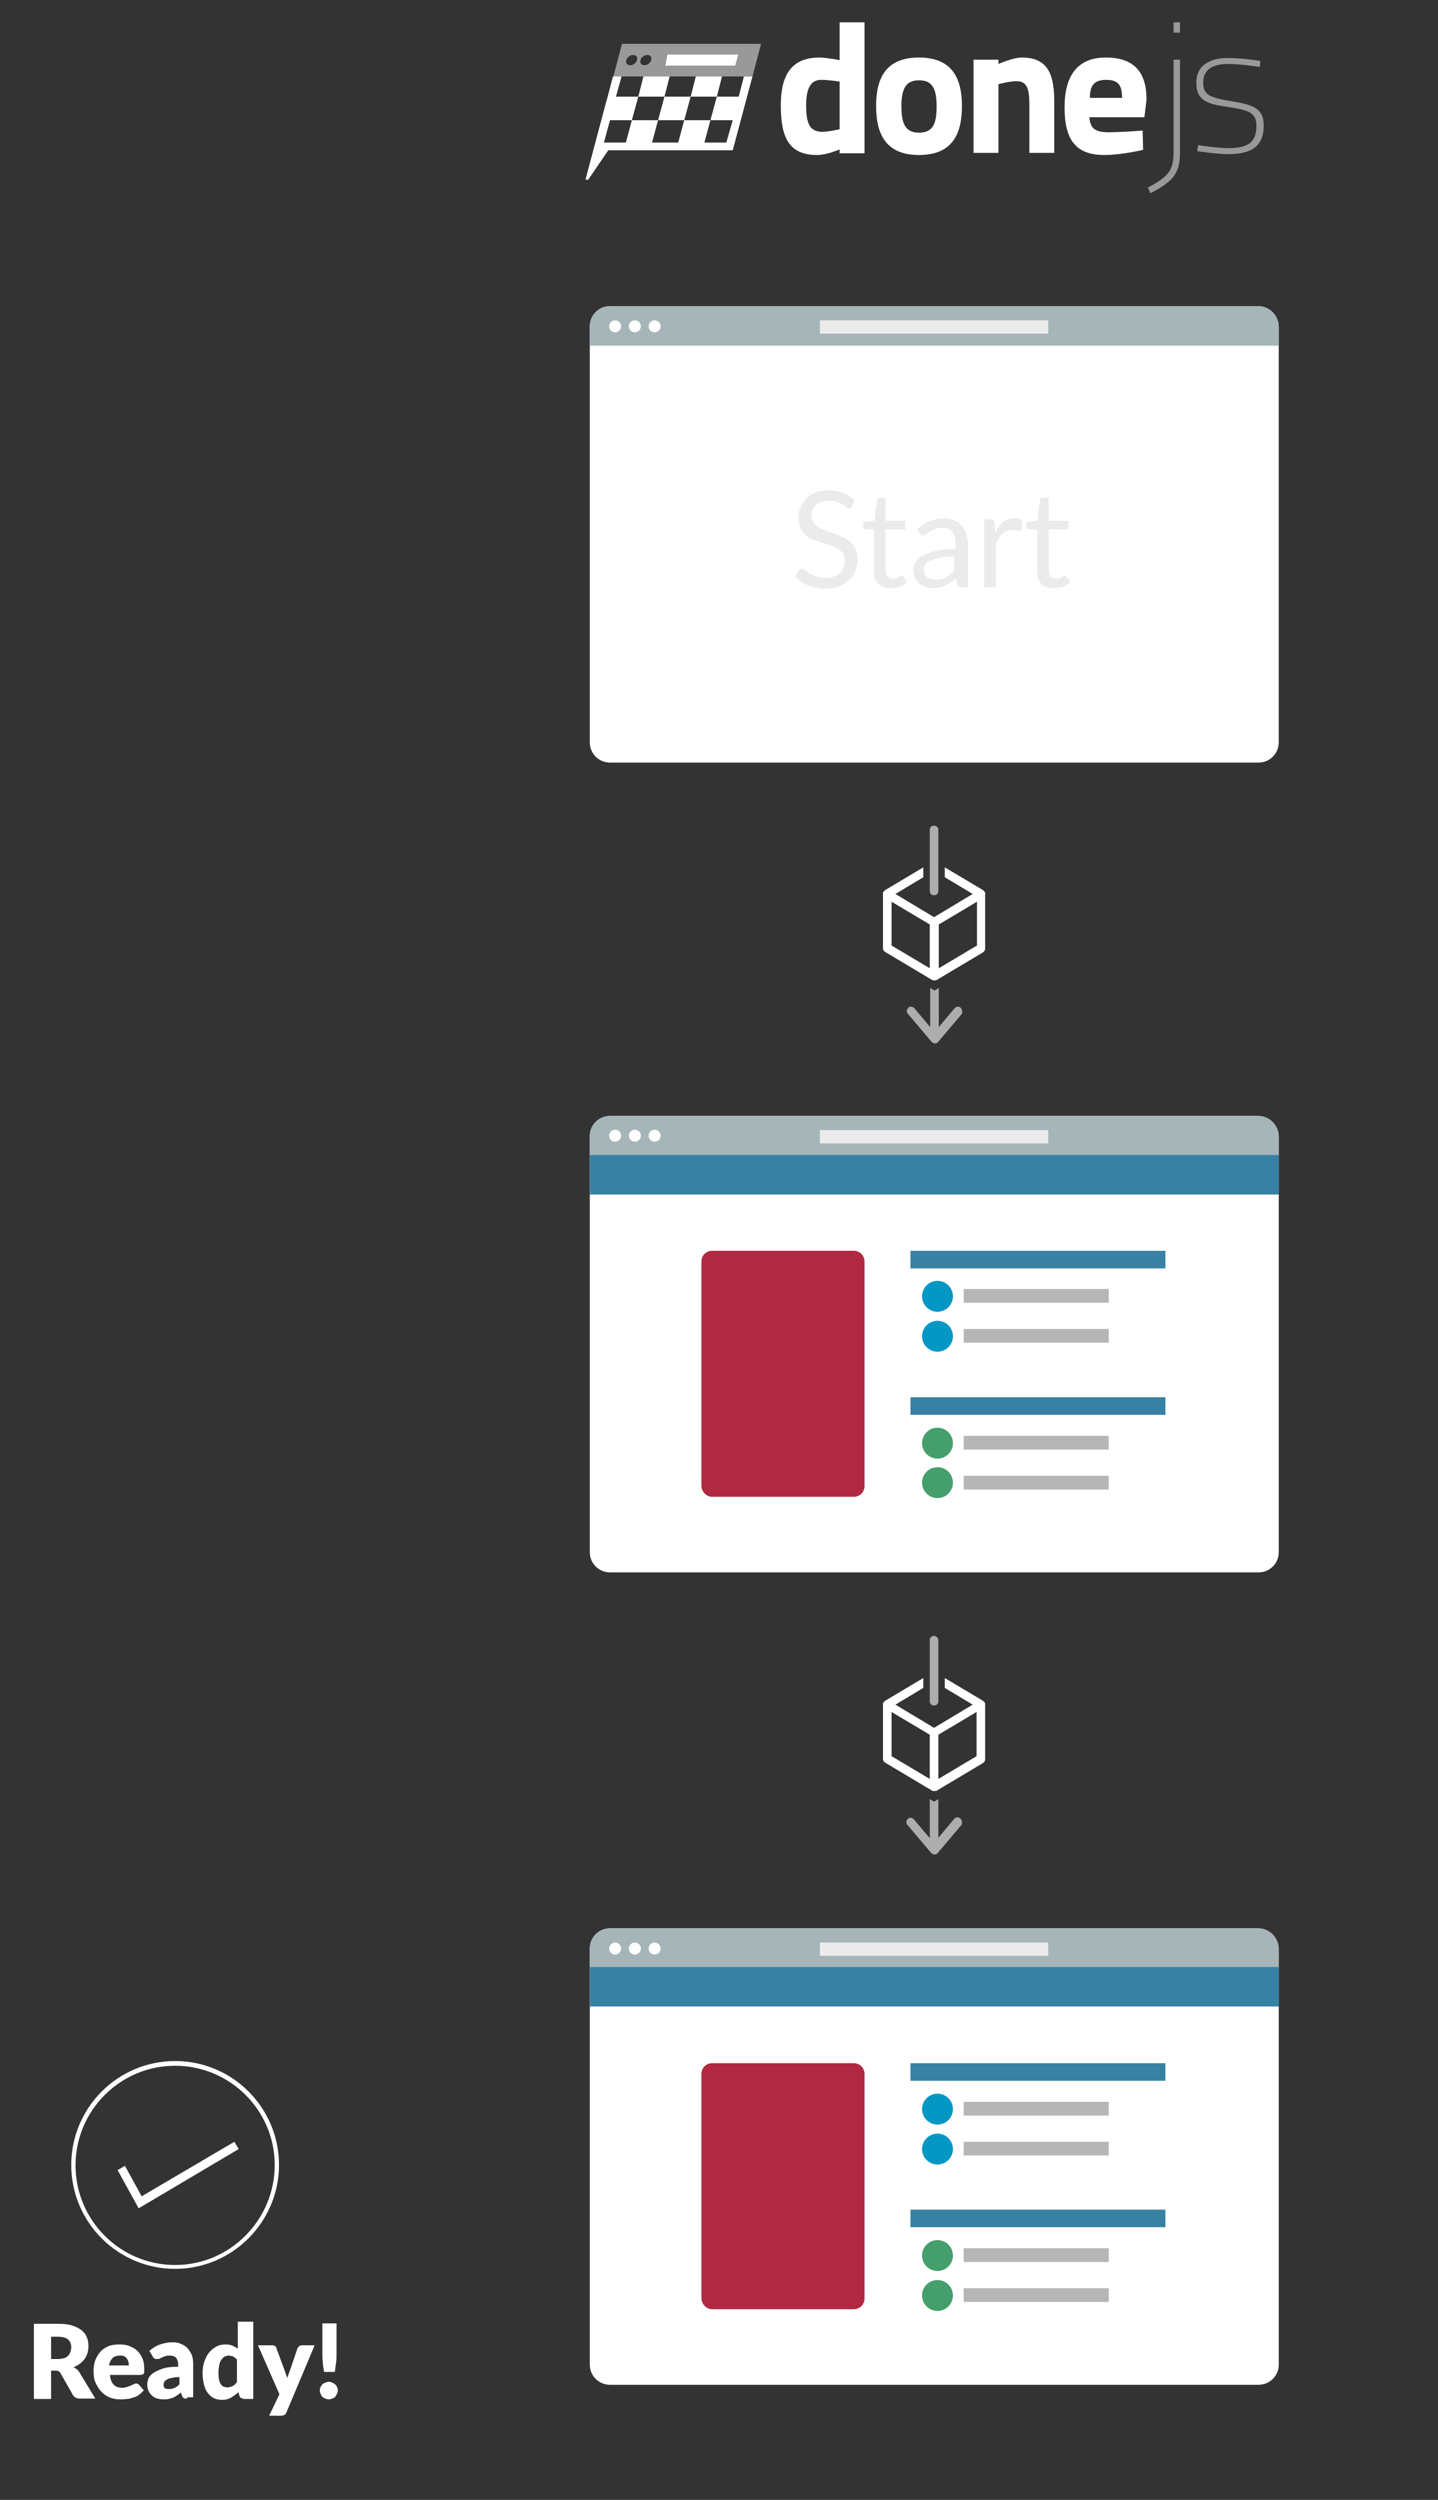 <?xml version="1.0" encoding="utf-8"?>
<!-- Generator: Adobe Illustrator 19.0.1, SVG Export Plug-In . SVG Version: 6.00 Build 0)  -->
<!DOCTYPE svg PUBLIC "-//W3C//DTD SVG 1.1//EN" "http://www.w3.org/Graphics/SVG/1.1/DTD/svg11.dtd">
<svg version="1.1" xmlns:x="http://ns.adobe.com/Extensibility/1.0/" xmlns:i="http://ns.adobe.com/AdobeIllustrator/10.0/" xmlns:graph="http://ns.adobe.com/Graphs/1.0/"
	 xmlns="http://www.w3.org/2000/svg" xmlns:xlink="http://www.w3.org/1999/xlink" x="0px" y="0px" width="335px" height="582.2px"
	 viewBox="0 0 335 582.2" style="enable-background:new 0 0 335 582.2;" xml:space="preserve">
<rect x="0" y="0" width="335" height="582.2" fill="#333333" stroke="none"/>
<style type="text/css">
	.st0{fill:#3781A4;}
	.st1{fill:#FFFFFF;}
	.st2{opacity:0.7;}
	.st3{opacity:0.7;fill:none;stroke:#FFFFFF;stroke-miterlimit:10;}
	.st4{opacity:0.8;}
	.st5{opacity:0.25;}
	.st6{opacity:0.5;fill:#FFFFFF;}
	.st7{opacity:0.5;}
	.st8{fill:#A5B5B8;}
	.st9{fill:#EBEBEC;}
	.st10{fill:#B6B6B7;}
	.st11{fill:#B12843;}
	.st12{fill:#449F6C;}
	.st13{opacity:0.6;}
	.st14{fill:none;stroke:#FFFFFF;stroke-width:2;stroke-linecap:round;stroke-linejoin:round;stroke-miterlimit:10;}
	.st15{fill:none;stroke:#3781A4;stroke-width:6;stroke-miterlimit:10;}
	.st16{fill:none;stroke:#3781A4;stroke-width:5;stroke-miterlimit:10;}
	.st17{opacity:0.6;fill:none;stroke:#FFFFFF;stroke-width:2;stroke-linecap:round;stroke-linejoin:round;stroke-miterlimit:10;}
	.st18{opacity:0.6;fill:#B6B6B7;}
	.st19{opacity:0.35;fill:#B6B6B7;}
	.st20{opacity:0.8;fill:#B6B6B7;}
	.st21{opacity:0.3;fill:#B6B6B7;}
	.st22{opacity:0.7;fill:#B6B6B7;}
	.st23{opacity:0.9;fill:#B6B6B7;}
	.st24{opacity:0.5;fill:#B6B6B7;}
	.st25{opacity:0.2;fill:#B6B6B7;}
	.st26{opacity:0.65;fill:#B6B6B7;}
	.st27{opacity:0.85;fill:#B6B6B7;}
	.st28{opacity:0.45;fill:#B6B6B7;}
	.st29{fill:#485154;}
	.st30{fill:none;stroke:#3781A4;stroke-width:11;stroke-linecap:round;stroke-linejoin:round;stroke-miterlimit:10;}
	.st31{fill:none;stroke:#FFFFFF;stroke-width:3;stroke-linecap:round;stroke-linejoin:round;stroke-miterlimit:10;}
	.st32{fill:none;stroke:#FFFFFF;stroke-width:3;stroke-linecap:round;stroke-linejoin:round;}
	.st33{fill:none;stroke:#FFFFFF;stroke-width:3;stroke-linecap:round;stroke-linejoin:round;stroke-dasharray:2.946,3.929;}
	.st34{fill:none;stroke:#FFFFFF;stroke-width:3;stroke-linecap:round;stroke-linejoin:round;stroke-dasharray:2.007,2.676;}
	.st35{fill:none;stroke:#FFFFFF;stroke-width:3;stroke-linecap:round;stroke-linejoin:round;stroke-dasharray:2.809,3.746;}
	.st36{fill:none;stroke:#FFFFFF;stroke-width:3;stroke-linecap:round;stroke-linejoin:round;stroke-dasharray:3.05,4.067;}
	.st37{fill:none;stroke:#FFFFFF;stroke-width:3;stroke-linecap:round;stroke-linejoin:round;stroke-dasharray:2.732,3.642;}
	.st38{fill:none;stroke:#FFFFFF;stroke-width:3;stroke-linecap:round;stroke-linejoin:round;stroke-dasharray:3.1,4.134;}
	.st39{fill:none;stroke:#3781A4;stroke-width:10;stroke-linecap:round;stroke-linejoin:round;stroke-miterlimit:10;}
	.st40{fill:none;stroke:#3781A4;stroke-width:10;stroke-miterlimit:10;}
	.st41{fill:none;stroke:#FFFFFF;stroke-width:3;stroke-linecap:round;stroke-linejoin:round;stroke-dasharray:3.107,4.142;}
	.st42{fill:none;stroke:#FFFFFF;stroke-width:3;stroke-linecap:round;stroke-linejoin:round;stroke-dasharray:1.548,2.064;}
	.st43{fill:none;stroke:#FFFFFF;stroke-width:3;stroke-linecap:round;stroke-linejoin:round;stroke-dasharray:2.906,3.874;}
	.st44{fill:none;stroke:#FFFFFF;stroke-width:3;stroke-linecap:round;stroke-linejoin:round;stroke-dasharray:3.105,4.14;}
	.st45{fill:none;stroke:#FFFFFF;stroke-width:3;stroke-linecap:round;stroke-linejoin:round;stroke-dasharray:2.742,3.656;}
	.st46{fill:none;stroke:#FFFFFF;stroke-width:3;stroke-linecap:round;stroke-linejoin:round;stroke-dasharray:3.625,4.834;}
	.st47{fill:none;stroke:#FFFFFF;stroke-miterlimit:10;}
	.st48{fill:none;stroke:#FFFFFF;stroke-width:2.5;stroke-linecap:round;stroke-linejoin:round;stroke-miterlimit:10;}
	.st49{fill:#FAFCFB;}
	.st50{fill:none;stroke:#00A9CD;stroke-miterlimit:10;}
	.st51{fill:none;stroke:#3781A4;stroke-width:0.899;stroke-miterlimit:10;}
	.st52{fill:none;stroke:#B12843;stroke-width:0.899;stroke-miterlimit:10;}
	.st53{fill:none;stroke:#3781A4;stroke-miterlimit:10;}
	.st54{fill-rule:evenodd;clip-rule:evenodd;fill:none;stroke:#3781A4;stroke-width:0.899;stroke-miterlimit:10;}
	.st55{fill:#00A9CD;}
	.st56{fill:#0597C4;}
	.st57{fill:#2A3033;}
	.st58{fill:none;}
	.st59{fill:none;stroke:#A5B5B8;stroke-miterlimit:10;}
	.st60{fill:none;stroke:#D4D4D6;stroke-miterlimit:10;}
	.st61{fill:#231F20;}
	.st62{opacity:0.6;fill:#212628;}
	.st63{opacity:0.85;fill:#FFFFFF;}
	.st64{fill:#0F070A;}
	.st65{opacity:0.85;}
	.st66{fill:#7A7E7F;}
	.st67{opacity:0.9;fill:#FFFFFF;}
	.st68{fill:#F7F7F7;}
	.st69{fill-rule:evenodd;clip-rule:evenodd;fill:#2A3033;}
	.st70{opacity:0.75;}
	.st71{fill:none;stroke:#FFFFFF;stroke-width:2;stroke-miterlimit:10;}
	.st72{fill:#0C0110;}
	.st73{opacity:0.7;fill:#FFFFFF;}
	.st74{fill:none;stroke:#FFFFFF;stroke-width:0.435;stroke-miterlimit:10;}
	.st75{opacity:0.6;fill:#FFFFFF;}
	.st76{opacity:0.5;fill:#FFFFFF;enable-background:new    ;}
	.st77{display:none;}
	.st78{display:inline;fill:none;}
	.st79{display:inline;}
	.st80{fill:none;stroke:#FFFFFF;stroke-width:0.532;stroke-miterlimit:10;}
	.st81{fill:none;stroke:#F9F164;stroke-width:0.5;stroke-miterlimit:10;}
</style>
<g id="Layer_1">
	<g>
		<g>
			<g id="Macbook_base_346_">
				<g>
					<path class="st1" d="M293.1,259.9H142.1c-2.6,0-4.7,2.1-4.7,4.7v96.9c0,2.6,2.1,4.7,4.7,4.7h151.1c2.6,0,4.7-2.1,4.7-4.7v-96.9
						C297.8,262,295.7,259.9,293.1,259.9z"/>
				</g>
			</g>
			<g id="Macbook_base_344_">
				<g>
					<path class="st8" d="M293.1,259.9H142.1c-2.6,0-4.7,2.1-4.7,4.7v4.5h160.5v-4.5C297.8,262,295.7,259.9,293.1,259.9z"/>
				</g>
			</g>
			<g>
				<circle class="st1" cx="143.3" cy="264.5" r="1.4"/>
				<circle class="st1" cx="147.9" cy="264.5" r="1.4"/>
				<circle class="st1" cx="152.5" cy="264.5" r="1.4"/>
			</g>
			<rect x="191" y="263.2" class="st9" width="53.2" height="3.1"/>
		</g>
		<g>
			<g>
				<g id="Macbook_base_342_">
					<g>
						<rect x="212.1" y="291.3" class="st0" width="59.4" height="4.1"/>
					</g>
				</g>
			</g>
			<g>
				<g id="Macbook_base_340_">
					<g>
						<rect x="224.5" y="300.2" class="st10" width="33.8" height="3.2"/>
					</g>
				</g>
				<circle class="st56" cx="218.4" cy="301.9" r="3.6"/>
			</g>
			<g>
				<g id="Macbook_base_338_">
					<g>
						<rect x="224.5" y="309.5" class="st10" width="33.8" height="3.2"/>
					</g>
				</g>
				<circle class="st56" cx="218.4" cy="311.2" r="3.6"/>
			</g>
			<g>
				<g id="Macbook_base_336_">
					<g>
						<rect x="212.1" y="325.4" class="st0" width="59.4" height="4.1"/>
					</g>
				</g>
			</g>
			<g>
				<g id="Macbook_base_334_">
					<g>
						<rect x="224.5" y="334.4" class="st10" width="33.8" height="3.2"/>
					</g>
				</g>
				<circle class="st12" cx="218.4" cy="336.1" r="3.6"/>
			</g>
			<g>
				<g id="Macbook_base_332_">
					<g>
						<rect x="224.5" y="343.7" class="st10" width="33.8" height="3.2"/>
					</g>
				</g>
				<circle class="st12" cx="218.4" cy="345.3" r="3.6"/>
			</g>
			<path class="st11" d="M165.9,348.6h33c1.4,0,2.5-1.1,2.5-2.5v-52.3c0-1.4-1.1-2.5-2.5-2.5h-33c-1.4,0-2.5,1.1-2.5,2.5v52.3
				C163.5,347.5,164.6,348.6,165.9,348.6z"/>
		</g>
		<g id="Macbook_base_330_">
			<g>
				<rect x="137.4" y="269" class="st0" width="160.5" height="9.2"/>
			</g>
		</g>
	</g>
	<g>
		<g>
			<g id="Macbook_base_328_">
				<g>
					<path class="st1" d="M293.1,449.1H142.1c-2.6,0-4.7,2.1-4.7,4.7v96.9c0,2.6,2.1,4.7,4.7,4.7h151.1c2.6,0,4.7-2.1,4.7-4.7v-96.9
						C297.8,451.2,295.7,449.1,293.1,449.1z"/>
				</g>
			</g>
			<g id="Macbook_base_326_">
				<g>
					<path class="st8" d="M293.1,449.1H142.1c-2.6,0-4.7,2.1-4.7,4.7v4.5h160.5v-4.5C297.8,451.2,295.7,449.1,293.1,449.1z"/>
				</g>
			</g>
			<g>
				<circle class="st1" cx="143.3" cy="453.8" r="1.4"/>
				<circle class="st1" cx="147.9" cy="453.8" r="1.4"/>
				<circle class="st1" cx="152.5" cy="453.8" r="1.4"/>
			</g>
			<rect x="191" y="452.4" class="st9" width="53.2" height="3.1"/>
		</g>
		<g>
			<g>
				<g id="Macbook_base_324_">
					<g>
						<rect x="212.1" y="480.5" class="st0" width="59.4" height="4.1"/>
					</g>
				</g>
			</g>
			<g>
				<g id="Macbook_base_322_">
					<g>
						<rect x="224.5" y="489.5" class="st10" width="33.8" height="3.2"/>
					</g>
				</g>
				<circle class="st56" cx="218.4" cy="491.2" r="3.6"/>
			</g>
			<g>
				<g id="Macbook_base_320_">
					<g>
						<rect x="224.5" y="498.8" class="st10" width="33.8" height="3.2"/>
					</g>
				</g>
				<circle class="st56" cx="218.4" cy="500.5" r="3.6"/>
			</g>
			<g>
				<g id="Macbook_base_318_">
					<g>
						<rect x="212.1" y="514.6" class="st0" width="59.4" height="4.1"/>
					</g>
				</g>
			</g>
			<g>
				<g id="Macbook_base_316_">
					<g>
						<rect x="224.5" y="523.6" class="st10" width="33.8" height="3.2"/>
					</g>
				</g>
				<circle class="st12" cx="218.4" cy="525.3" r="3.6"/>
			</g>
			<g>
				<g id="Macbook_base_314_">
					<g>
						<rect x="224.5" y="532.9" class="st10" width="33.8" height="3.2"/>
					</g>
				</g>
				<circle class="st12" cx="218.4" cy="534.6" r="3.6"/>
			</g>
			<path class="st11" d="M165.9,537.8h33c1.4,0,2.5-1.1,2.5-2.5v-52.3c0-1.4-1.1-2.5-2.5-2.5h-33c-1.4,0-2.5,1.1-2.5,2.5v52.3
				C163.5,536.7,164.6,537.8,165.9,537.8z"/>
		</g>
		<g id="Macbook_base_312_">
			<g>
				<rect x="137.4" y="458.1" class="st0" width="160.5" height="9.2"/>
			</g>
		</g>
	</g>
	<g>
		<g>
			<g id="Macbook_base_310_">
				<g>
					<path class="st1" d="M293.1,71.3H142.1c-2.6,0-4.7,2.1-4.7,4.7v96.9c0,2.6,2.1,4.7,4.7,4.7h151.1c2.6,0,4.7-2.1,4.7-4.7V76
						C297.8,73.4,295.7,71.3,293.1,71.3z"/>
				</g>
			</g>
			<g id="Macbook_base_308_">
				<g>
					<path class="st8" d="M293.1,71.3H142.1c-2.6,0-4.7,2.1-4.7,4.7v4.5h160.5V76C297.8,73.4,295.7,71.3,293.1,71.3z"/>
				</g>
			</g>
			<g>
				<circle class="st1" cx="143.3" cy="76" r="1.4"/>
				<circle class="st1" cx="147.9" cy="76" r="1.4"/>
				<circle class="st1" cx="152.5" cy="76" r="1.4"/>
			</g>
			<rect x="191" y="74.6" class="st9" width="53.2" height="3.1"/>
		</g>
		<g>
			<path class="st9" d="M198.5,117.9c-0.1,0.2-0.2,0.3-0.3,0.4c-0.1,0.1-0.2,0.1-0.4,0.1c-0.2,0-0.4-0.1-0.6-0.3s-0.5-0.4-0.9-0.6
				c-0.4-0.2-0.8-0.4-1.3-0.6s-1.1-0.3-1.8-0.3c-0.7,0-1.3,0.1-1.8,0.3s-0.9,0.4-1.3,0.7c-0.3,0.3-0.6,0.7-0.8,1.1
				c-0.2,0.4-0.3,0.9-0.3,1.4c0,0.6,0.2,1.1,0.5,1.6c0.3,0.4,0.7,0.8,1.2,1.1c0.5,0.3,1.1,0.5,1.7,0.8c0.6,0.2,1.3,0.4,2,0.7
				c0.7,0.2,1.3,0.5,2,0.8c0.6,0.3,1.2,0.6,1.7,1.1s0.9,1,1.2,1.6c0.3,0.6,0.5,1.4,0.5,2.3c0,1-0.2,1.9-0.5,2.8
				c-0.3,0.9-0.8,1.6-1.5,2.2c-0.6,0.6-1.4,1.1-2.4,1.5c-0.9,0.4-2,0.5-3.2,0.5c-1.5,0-2.8-0.3-4-0.8c-1.2-0.5-2.2-1.2-3-2.1
				l0.9-1.4c0.1-0.1,0.2-0.2,0.3-0.3c0.1-0.1,0.3-0.1,0.4-0.1c0.1,0,0.3,0.1,0.5,0.2c0.2,0.1,0.4,0.2,0.6,0.4
				c0.2,0.2,0.5,0.3,0.7,0.5c0.3,0.2,0.6,0.4,1,0.5c0.4,0.2,0.8,0.3,1.2,0.4c0.5,0.1,1,0.2,1.5,0.2c0.7,0,1.4-0.1,1.9-0.3
				c0.6-0.2,1-0.5,1.4-0.8c0.4-0.4,0.7-0.8,0.9-1.3s0.3-1.1,0.3-1.7c0-0.7-0.2-1.2-0.5-1.7c-0.3-0.4-0.7-0.8-1.2-1.1
				s-1.1-0.5-1.7-0.7s-1.3-0.4-2-0.6c-0.7-0.2-1.3-0.5-2-0.7s-1.2-0.6-1.7-1.1c-0.5-0.4-0.9-1-1.2-1.7c-0.3-0.7-0.5-1.5-0.5-2.5
				c0-0.8,0.2-1.6,0.5-2.3c0.3-0.7,0.8-1.4,1.3-2c0.6-0.6,1.3-1,2.2-1.4c0.9-0.3,1.8-0.5,3-0.5c1.2,0,2.4,0.2,3.4,0.6
				c1,0.4,1.9,1,2.7,1.7L198.5,117.9z"/>
			<path class="st9" d="M207.5,137c-1.2,0-2.2-0.3-2.9-1c-0.7-0.7-1-1.7-1-3v-9.7h-1.9c-0.2,0-0.3,0-0.4-0.1
				c-0.1-0.1-0.2-0.3-0.2-0.5v-1.1l2.6-0.3l0.6-4.9c0-0.2,0.1-0.3,0.2-0.4c0.1-0.1,0.3-0.1,0.4-0.1h1.4v5.4h4.6v2h-4.6v9.5
				c0,0.7,0.2,1.2,0.5,1.5c0.3,0.3,0.7,0.5,1.2,0.5c0.3,0,0.5,0,0.8-0.1c0.2-0.1,0.4-0.2,0.6-0.3c0.2-0.1,0.3-0.2,0.4-0.3
				s0.2-0.1,0.3-0.1c0.1,0,0.3,0.1,0.4,0.3l0.8,1.3c-0.5,0.4-1.1,0.8-1.7,1.1C208.9,136.8,208.2,137,207.5,137z"/>
			<path class="st9" d="M223.9,136.7c-0.3,0-0.5,0-0.6-0.1s-0.3-0.3-0.3-0.5l-0.3-1.5c-0.4,0.4-0.8,0.7-1.2,1s-0.8,0.5-1.2,0.7
				s-0.9,0.4-1.4,0.5c-0.5,0.1-1,0.2-1.6,0.2c-0.6,0-1.2-0.1-1.7-0.3c-0.5-0.2-1-0.4-1.4-0.8c-0.4-0.3-0.7-0.8-1-1.3
				c-0.2-0.5-0.4-1.1-0.4-1.9c0-0.6,0.2-1.2,0.5-1.8c0.3-0.6,0.9-1.1,1.7-1.5c0.8-0.4,1.8-0.8,3-1.1c1.2-0.3,2.8-0.4,4.6-0.5v-1.2
				c0-1.2-0.3-2.2-0.8-2.8c-0.5-0.6-1.3-0.9-2.3-0.9c-0.7,0-1.3,0.1-1.7,0.3c-0.5,0.2-0.9,0.4-1.2,0.6c-0.3,0.2-0.6,0.4-0.9,0.6
				c-0.2,0.2-0.5,0.3-0.7,0.3c-0.2,0-0.3,0-0.5-0.1c-0.1-0.1-0.2-0.2-0.3-0.4l-0.5-0.9c0.9-0.8,1.8-1.5,2.8-1.9
				c1-0.4,2.1-0.6,3.4-0.6c0.9,0,1.7,0.1,2.4,0.4c0.7,0.3,1.3,0.7,1.7,1.2c0.5,0.5,0.8,1.1,1.1,1.9c0.2,0.7,0.4,1.5,0.4,2.4v10.1
				H223.9z M217.9,135c0.5,0,0.9,0,1.3-0.1c0.4-0.1,0.8-0.2,1.1-0.4c0.4-0.2,0.7-0.4,1-0.7s0.6-0.6,1-0.9v-3.3
				c-1.3,0-2.4,0.1-3.3,0.3s-1.6,0.4-2.2,0.6s-1,0.6-1.2,0.9c-0.3,0.4-0.4,0.7-0.4,1.2c0,0.4,0.1,0.8,0.2,1.1
				c0.1,0.3,0.3,0.5,0.6,0.7c0.2,0.2,0.5,0.3,0.8,0.4C217.2,135,217.5,135,217.9,135z"/>
			<path class="st9" d="M229.3,136.7v-15.8h1.6c0.3,0,0.5,0.1,0.6,0.2c0.1,0.1,0.2,0.3,0.2,0.6l0.2,2.4c0.5-1.1,1.1-1.9,1.8-2.5
				s1.6-0.9,2.7-0.9c0.3,0,0.7,0,1,0.1s0.6,0.2,0.8,0.3l-0.2,2.1c-0.1,0.3-0.2,0.4-0.5,0.4c-0.1,0-0.4,0-0.6-0.1
				c-0.3-0.1-0.6-0.1-1-0.1c-0.5,0-0.9,0.1-1.3,0.2c-0.4,0.2-0.7,0.4-1.1,0.7c-0.3,0.3-0.6,0.6-0.8,1.1c-0.2,0.4-0.5,0.9-0.7,1.4v10
				H229.3z"/>
			<path class="st9" d="M245.5,137c-1.2,0-2.2-0.3-2.9-1c-0.7-0.7-1-1.7-1-3v-9.7h-1.9c-0.2,0-0.3,0-0.4-0.1
				c-0.1-0.1-0.2-0.3-0.2-0.5v-1.1l2.6-0.3l0.6-4.9c0-0.2,0.1-0.3,0.2-0.4c0.1-0.1,0.3-0.1,0.4-0.1h1.4v5.4h4.6v2h-4.6v9.5
				c0,0.7,0.2,1.2,0.5,1.5c0.3,0.3,0.7,0.5,1.2,0.5c0.3,0,0.5,0,0.8-0.1c0.2-0.1,0.4-0.2,0.6-0.3c0.2-0.1,0.3-0.2,0.4-0.3
				s0.2-0.1,0.3-0.1c0.1,0,0.3,0.1,0.4,0.3l0.8,1.3c-0.5,0.4-1.1,0.8-1.7,1.1C246.9,136.8,246.2,137,245.5,137z"/>
		</g>
	</g>
	<g>
		<path class="st1" d="M11.9,552.2v6.5H7.9v-17.5h5.7c1.3,0,2.3,0.1,3.2,0.4c0.9,0.3,1.6,0.6,2.2,1.1c0.6,0.5,1,1,1.2,1.6
			c0.3,0.6,0.4,1.3,0.4,2.1c0,0.6-0.1,1.1-0.2,1.6c-0.2,0.5-0.4,1-0.7,1.4c-0.3,0.4-0.7,0.8-1.1,1.1s-0.9,0.6-1.5,0.8
			c0.3,0.1,0.5,0.3,0.8,0.5s0.4,0.4,0.6,0.7l3.7,6.1h-3.7c-0.7,0-1.2-0.3-1.5-0.8l-2.9-5.1c-0.1-0.2-0.3-0.4-0.5-0.5
			s-0.4-0.1-0.7-0.1H11.9z M11.9,549.4h1.6c0.6,0,1-0.1,1.4-0.2c0.4-0.1,0.7-0.3,1-0.6c0.2-0.2,0.4-0.5,0.5-0.9
			c0.1-0.3,0.2-0.7,0.2-1.1c0-0.8-0.3-1.4-0.8-1.8c-0.5-0.4-1.3-0.6-2.3-0.6h-1.6V549.4z"/>
		<path class="st1" d="M27.9,546c0.8,0,1.6,0.1,2.3,0.4c0.7,0.3,1.3,0.6,1.8,1.1c0.5,0.5,0.9,1.1,1.2,1.8c0.3,0.7,0.4,1.5,0.4,2.4
			c0,0.3,0,0.5,0,0.7c0,0.2-0.1,0.3-0.1,0.4c-0.1,0.1-0.2,0.2-0.3,0.2c-0.1,0-0.2,0.1-0.4,0.1h-7.2c0.1,1,0.4,1.8,0.9,2.3
			c0.5,0.5,1.2,0.7,2,0.7c0.4,0,0.8-0.1,1.1-0.2s0.6-0.2,0.8-0.3c0.2-0.1,0.5-0.2,0.7-0.3c0.2-0.1,0.4-0.2,0.6-0.2
			c0.3,0,0.5,0.1,0.7,0.3l1.1,1.3c-0.4,0.4-0.8,0.8-1.2,1.1s-0.9,0.5-1.4,0.6c-0.5,0.2-0.9,0.3-1.4,0.3c-0.5,0.1-0.9,0.1-1.3,0.1
			c-0.9,0-1.7-0.1-2.5-0.4c-0.8-0.3-1.4-0.7-2-1.3s-1-1.3-1.4-2.1s-0.5-1.8-0.5-2.9c0-0.8,0.1-1.6,0.4-2.4s0.7-1.4,1.2-2
			c0.5-0.6,1.2-1,1.9-1.3S26.9,546,27.9,546z M27.9,548.6c-0.7,0-1.3,0.2-1.7,0.6s-0.7,1-0.8,1.7h4.6c0-0.3,0-0.6-0.1-0.9
			c-0.1-0.3-0.2-0.5-0.4-0.8c-0.2-0.2-0.4-0.4-0.7-0.5C28.7,548.6,28.3,548.6,27.9,548.6z"/>
		<path class="st1" d="M43.6,558.6c-0.4,0-0.6,0-0.8-0.1c-0.2-0.1-0.3-0.3-0.4-0.6l-0.3-0.7c-0.3,0.3-0.6,0.5-0.9,0.7
			c-0.3,0.2-0.6,0.4-0.9,0.5c-0.3,0.1-0.6,0.2-1,0.3s-0.7,0.1-1.2,0.1c-0.6,0-1.1-0.1-1.5-0.2s-0.9-0.4-1.2-0.7s-0.6-0.6-0.8-1.1
			c-0.2-0.4-0.3-0.9-0.3-1.5c0-0.4,0.1-0.9,0.3-1.4c0.2-0.5,0.6-0.9,1.2-1.3c0.6-0.4,1.3-0.7,2.2-1s2.1-0.4,3.5-0.4v-0.5
			c0-0.7-0.2-1.3-0.5-1.6s-0.7-0.5-1.3-0.5c-0.4,0-0.8,0-1.1,0.1c-0.3,0.1-0.5,0.2-0.8,0.3c-0.2,0.1-0.4,0.2-0.6,0.3
			c-0.2,0.1-0.5,0.1-0.7,0.1c-0.3,0-0.5-0.1-0.6-0.2c-0.2-0.1-0.3-0.3-0.4-0.5l-0.7-1.2c0.8-0.7,1.6-1.2,2.5-1.5
			c0.9-0.3,1.9-0.5,2.9-0.5c0.8,0,1.4,0.1,2,0.4c0.6,0.2,1.1,0.6,1.5,1s0.7,1,1,1.6c0.2,0.6,0.3,1.3,0.3,2v7.8H43.6z M39.4,556.4
			c0.5,0,0.9-0.1,1.3-0.3c0.4-0.2,0.7-0.4,1.1-0.8v-1.7c-0.7,0-1.4,0.1-1.8,0.2c-0.5,0.1-0.9,0.2-1.1,0.4c-0.3,0.1-0.5,0.3-0.6,0.5
			c-0.1,0.2-0.2,0.4-0.2,0.6c0,0.4,0.1,0.7,0.3,0.9C38.6,556.3,38.9,556.4,39.4,556.4z"/>
		<path class="st1" d="M56.7,558.6c-0.5,0-0.8-0.2-0.9-0.6l-0.3-0.9c-0.2,0.3-0.5,0.5-0.8,0.7s-0.6,0.4-0.9,0.6
			c-0.3,0.2-0.7,0.3-1,0.4s-0.8,0.1-1.2,0.1c-0.6,0-1.2-0.1-1.8-0.4c-0.6-0.3-1-0.7-1.4-1.2c-0.4-0.5-0.7-1.2-0.9-2
			s-0.3-1.7-0.3-2.7c0-0.9,0.1-1.8,0.4-2.6c0.3-0.8,0.6-1.5,1.1-2.1c0.5-0.6,1-1,1.7-1.4s1.4-0.5,2.2-0.5c0.6,0,1.2,0.1,1.6,0.3
			c0.4,0.2,0.8,0.4,1.2,0.7v-6.3H59v18H56.7z M52.9,556c0.3,0,0.5,0,0.7-0.1c0.2-0.1,0.4-0.1,0.6-0.2c0.2-0.1,0.4-0.2,0.5-0.4
			c0.2-0.1,0.3-0.3,0.5-0.5v-5.3c-0.3-0.3-0.6-0.5-0.9-0.7c-0.3-0.1-0.7-0.2-1-0.2c-0.3,0-0.7,0.1-0.9,0.2c-0.3,0.1-0.5,0.4-0.8,0.7
			c-0.2,0.3-0.4,0.7-0.5,1.2s-0.2,1.1-0.2,1.7c0,0.7,0,1.2,0.1,1.7s0.2,0.8,0.4,1.1s0.4,0.5,0.6,0.6C52.4,555.9,52.6,556,52.9,556z"
			/>
		<path class="st1" d="M66.7,561.9c-0.1,0.2-0.2,0.4-0.4,0.5c-0.2,0.1-0.4,0.2-0.8,0.2h-2.8l2.4-5l-5-11.4h3.3
			c0.3,0,0.5,0.1,0.7,0.2c0.2,0.1,0.3,0.3,0.3,0.5l2,5.4c0.2,0.5,0.3,1,0.5,1.5c0.1-0.3,0.2-0.5,0.3-0.8c0.1-0.3,0.2-0.5,0.3-0.8
			l1.8-5.3c0.1-0.2,0.2-0.3,0.4-0.5c0.2-0.1,0.4-0.2,0.6-0.2h3L66.7,561.9z"/>
		<path class="st1" d="M74.5,556.7c0-0.3,0.1-0.6,0.2-0.8c0.1-0.2,0.3-0.5,0.4-0.6c0.2-0.2,0.4-0.3,0.7-0.4c0.3-0.1,0.5-0.2,0.8-0.2
			c0.3,0,0.6,0.1,0.8,0.2c0.3,0.1,0.5,0.3,0.7,0.4c0.2,0.2,0.3,0.4,0.4,0.6c0.1,0.2,0.2,0.5,0.2,0.8c0,0.3-0.1,0.6-0.2,0.8
			c-0.1,0.3-0.3,0.5-0.4,0.7c-0.2,0.2-0.4,0.3-0.7,0.4c-0.3,0.1-0.5,0.2-0.8,0.2c-0.3,0-0.6-0.1-0.8-0.2c-0.3-0.1-0.5-0.2-0.7-0.4
			c-0.2-0.2-0.3-0.4-0.4-0.7C74.6,557.3,74.5,557,74.5,556.7z M78.4,541.1v6.9c0,0.7,0,1.5-0.1,2.2c-0.1,0.7-0.2,1.5-0.3,2.2h-2.5
			c-0.1-0.8-0.3-1.5-0.3-2.2c-0.1-0.7-0.1-1.5-0.1-2.2v-6.9H78.4z"/>
	</g>
	<g>
		<polygon class="st1" points="32.3,514.3 27.4,505.4 29.1,504.4 33,511.5 54.6,498.8 55.6,500.5 		"/>
		<path class="st1" d="M40.8,528.4c-13.3,0-24.2-10.8-24.2-24.2c0-13.3,10.8-24.2,24.2-24.2c13.3,0,24.2,10.8,24.2,24.2
			C65,517.5,54.1,528.4,40.8,528.4z M40.8,481.1c-12.8,0-23.2,10.4-23.2,23.2c0,12.8,10.4,23.2,23.2,23.2S64,517,64,504.2
			C64,491.5,53.6,481.1,40.8,481.1z"/>
	</g>
	<g>
		<path class="st6" d="M144.8,17.8h28.6h1.9l2-7.6v0h-32.4l0,0l-2,7.6H144.8z M148.4,14c-0.2,0.7-0.9,1.2-1.6,1.2s-1.1-0.6-0.9-1.2
			c0.2-0.7,0.9-1.2,1.6-1.2C148.2,12.8,148.6,13.3,148.4,14z M151.7,14c-0.2,0.7-0.9,1.2-1.6,1.2s-1.1-0.6-0.9-1.2
			c0.2-0.7,0.9-1.2,1.6-1.2C151.5,12.8,151.9,13.3,151.7,14z M171.3,15.3h-16.5l0.7-2.5H172L171.3,15.3z"/>
		<polygon class="st1" points="171.3,15.3 154.9,15.3 155.5,12.7 172,12.7 		"/>
		<polygon class="st1" points="154.8,22.5 154.8,22.5 153.3,28 153.3,28 159.4,28 160.9,22.5 		"/>
		<rect x="273.4" y="5.2" class="st6" width="1.5" height="2.4"/>
		<path class="st6" d="M273.4,35.3c0,4.3-1,5.7-6,8.4l0.6,1.3c5.6-2.9,6.9-4.8,6.9-9.7V13.9h-1.5V35.3z"/>
		<path class="st6" d="M286.5,23.5c-5-0.8-6.2-1.6-6.2-4.3c0-3.5,3-4.3,5.8-4.3c3,0,7.4,0.7,7.4,0.7l0.1-1.4c0,0-4.1-0.7-7.5-0.7
			c-3.5,0-7.4,1.2-7.4,5.8c0,4,2.3,4.9,7.3,5.6c5.2,0.8,6.7,1.4,6.7,4.5c0,4.2-2.6,5.1-6.7,5.1c-2.2,0-6.9-0.7-6.9-0.7l-0.2,1.4
			c0,0,4.7,0.7,7.2,0.7c5.1,0,8.3-1.6,8.3-6.6C294.4,25.3,292.2,24.4,286.5,23.5z"/>
		<path class="st1" d="M195.6,14c0,0-3.1-0.6-4.7-0.6c-5.9,0-9,3.3-9,11.1c0,7.6,1.9,11.6,8.5,11.6c2.2,0,5.2-1.3,5.2-1.3v0.9h5.8
			V5.2h-5.8V14z M195.6,30.1c0,0-2.5,0.6-4.2,0.6c-2.7-0.1-3.6-1.8-3.6-6.2c0-4.3,1.3-5.9,3.5-5.9c1.9,0,4.3,0.4,4.3,0.4V30.1z"/>
		<path class="st1" d="M214.1,13.4c-7.6,0-10,4.6-10,11.3c0,6.7,2.4,11.4,10,11.4s10-4.7,10-11.4C224.1,18.1,221.7,13.4,214.1,13.4z
			 M214.1,30.9c-3.2,0-4.1-2.1-4.1-6.1c0-4,0.9-6.1,4.1-6.1c3.2,0,4.1,2.1,4.1,6.1C218.2,28.7,217.4,30.9,214.1,30.9z"/>
		<path class="st1" d="M238,13.4c-2,0-5.4,1.5-5.4,1.5v-1h-5.8v21.7h5.8v-16c0,0,2.7-0.7,4.2-0.7c2.6,0,3,2.1,3,5.4v11.3h5.8V24.3
			C245.7,17.2,244.1,13.4,238,13.4z"/>
		<path class="st1" d="M267.1,23.2c0-6.6-3.1-9.8-9.5-9.8c-6.3,0-9.6,3.9-9.6,11.6c0,7.8,2.8,11.1,9.3,11.1c4,0,9-1.2,9-1.2
			l-0.1-4.5c0,0-4.5,0.4-8,0.4c-3.1,0-4.3-1-4.4-3.5h12.8L267.1,23.2z M253.9,22.8c0-2.9,1-4.2,3.8-4.2c2.7,0,3.7,1.1,3.7,4.2H253.9
			z"/>
		<polygon class="st1" points="173.3,17.8 173.3,17.8 172.1,22.5 167,22.5 167,22.5 165.5,28 165.5,28 170.7,28 169.2,33.2 
			164.1,33.2 165.5,28 159.4,28 159.4,28 158,33.2 151.9,33.2 153.3,28 147.2,28 147.2,28 145.8,33.2 140.7,33.2 142.1,28 147.2,28 
			148.7,22.5 143.5,22.5 144.8,17.8 144.8,17.8 142.8,17.8 141.3,23.5 141.3,23.4 136.4,41.8 137,41.9 141.7,35 170.7,35 
			175.3,17.8 		"/>
		<g>
			<polygon class="st1" points="149.9,17.8 148.7,22.5 148.7,22.5 154.8,22.5 156,17.8 156,17.8 			"/>
			<polygon class="st1" points="162.1,17.8 160.9,22.5 160.9,22.5 167,22.5 168.2,17.8 			"/>
		</g>
	</g>
	<g>
		<path class="st75" d="M223.8,234.7c-0.4-0.4-1.1-0.3-1.4,0.1l-3.7,4.4v-9.1l-1,0.6l-1-0.6v9.1l-3.7-4.4c-0.4-0.4-1-0.5-1.4-0.1
			c-0.4,0.4-0.5,1-0.1,1.4l5.5,6.5c0.2,0.2,0.5,0.4,0.8,0.4s0.6-0.1,0.8-0.4l5.5-6.5C224.2,235.7,224.2,235.1,223.8,234.7z"/>
		<path class="st1" d="M229.5,207.8C229.5,207.9,229.5,207.9,229.5,207.8C229.5,207.9,229.5,207.9,229.5,207.8z"/>
		<path class="st1" d="M229.4,207.6C229.4,207.6,229.4,207.7,229.4,207.6C229.4,207.7,229.4,207.6,229.4,207.6z"/>
		<path class="st1" d="M229.2,207.4c0,0,0.1,0.1,0.1,0.1C229.3,207.5,229.2,207.4,229.2,207.4z"/>
		<polygon class="st1" points="229.1,207.3 229.1,207.3 229.1,207.3 		"/>
		<path class="st1" d="M217.1,228.2c0,0,0.1,0,0.1,0C217.2,228.2,217.2,228.2,217.1,228.2C217.1,228.2,217.1,228.2,217.1,228.2z"/>
		<path class="st1" d="M217.6,228.3C217.7,228.3,217.7,228.3,217.6,228.3C217.7,228.3,217.7,228.3,217.6,228.3L217.6,228.3z"/>
		<path class="st1" d="M217.6,228.3c-0.1,0-0.1,0-0.2,0C217.4,228.3,217.5,228.3,217.6,228.3z"/>
		<path class="st1" d="M218,228.2c0,0-0.1,0-0.1,0C217.9,228.3,218,228.3,218,228.2z"/>
		<path class="st1" d="M206,207.5c0,0,0.1-0.1,0.1-0.1C206.1,207.4,206,207.5,206,207.5z"/>
		<polygon class="st1" points="206.2,207.3 206.2,207.3 206.2,207.3 		"/>
		<path class="st1" d="M205.8,207.7C205.8,207.7,205.9,207.6,205.8,207.7C205.9,207.6,205.8,207.7,205.8,207.7z"/>
		<path class="st1" d="M205.7,207.9C205.7,207.9,205.8,207.9,205.7,207.9C205.8,207.9,205.7,207.9,205.7,207.9z"/>
		<path class="st1" d="M229.5,207.9C229.5,207.9,229.5,207.9,229.5,207.9c-0.1-0.1-0.1-0.2-0.1-0.2c0,0,0-0.1-0.1-0.1
			c0,0-0.1-0.1-0.1-0.1c0,0-0.1-0.1-0.1-0.1c0,0-0.1-0.1-0.1-0.1l0,0l0,0l-8.9-5.3v2.3l6.5,3.9l-2,1.2l-7,4.2l-7-4.2l-2-1.2l6.5-3.9
			V202l-8.9,5.3l0,0l0,0c0,0-0.1,0-0.1,0.1c0,0-0.1,0.1-0.1,0.1c0,0-0.1,0.1-0.1,0.1c0,0-0.1,0.1-0.1,0.1c0,0,0,0.1-0.1,0.1
			c0,0,0,0.1,0,0.1c0,0.1,0,0.2,0,0.3v12.6c0,0.4,0.2,0.7,0.5,0.9l10.9,6.5c0,0,0,0,0,0c0,0,0.1,0,0.1,0.1c0,0,0.1,0,0.1,0
			c0.1,0,0.1,0,0.2,0c0,0,0,0,0.1,0c0,0,0,0,0,0c0,0,0,0,0.1,0c0.1,0,0.1,0,0.2,0c0,0,0.1,0,0.1,0c0,0,0.1,0,0.1,0c0,0,0,0,0,0
			c0,0,0,0,0,0l10.9-6.5c0.3-0.2,0.5-0.5,0.5-0.9v-12.6C229.6,208.1,229.6,208,229.5,207.9z M216.6,223.2v2.3l-8.9-5.3V210l2,1.2
			l6.9,4.1V223.2z M227.6,220.2l-8.9,5.3v-2.3v-7.9l6.9-4.1l2-1.2V220.2z"/>
		<path class="st75" d="M217.6,192.3c-0.6,0-1,0.4-1,1v13.5v0.7c0,0.6,0.4,1,1,1s1-0.4,1-1v-0.7v-13.5
			C218.6,192.7,218.2,192.3,217.6,192.3z"/>
	</g>
	<g>
		<path class="st75" d="M223.7,423.5c-0.4-0.4-1.1-0.3-1.4,0.1l-3.7,4.4V419l-1,0.6l-1-0.6v9.1l-3.7-4.4c-0.4-0.4-1-0.5-1.4-0.1
			c-0.4,0.4-0.5,1-0.1,1.4l5.5,6.5c0.2,0.2,0.5,0.4,0.8,0.4s0.6-0.1,0.8-0.4l5.5-6.5C224.2,424.5,224.1,423.8,223.7,423.5z"/>
		<path class="st1" d="M229.5,396.6C229.5,396.6,229.5,396.7,229.5,396.6C229.5,396.7,229.5,396.6,229.5,396.6z"/>
		<path class="st1" d="M229.3,396.4C229.3,396.4,229.4,396.4,229.3,396.4C229.4,396.4,229.3,396.4,229.3,396.4z"/>
		<path class="st1" d="M229.1,396.2c0,0,0.1,0.1,0.1,0.1C229.2,396.2,229.2,396.2,229.1,396.2z"/>
		<polygon class="st1" points="229,396.1 229,396.1 229,396.1 		"/>
		<path class="st1" d="M217.1,416.9c0,0,0.1,0,0.1,0C217.2,417,217.1,417,217.1,416.9C217.1,416.9,217.1,416.9,217.1,416.9z"/>
		<path class="st1" d="M217.6,417.1C217.6,417.1,217.6,417.1,217.6,417.1C217.6,417.1,217.6,417.1,217.6,417.1L217.6,417.1z"/>
		<path class="st1" d="M217.5,417.1c-0.1,0-0.1,0-0.2,0C217.4,417.1,217.5,417.1,217.5,417.1z"/>
		<path class="st1" d="M218,417c0,0-0.1,0-0.1,0C217.9,417,217.9,417,218,417z"/>
		<path class="st1" d="M205.9,396.3c0,0,0.1-0.1,0.1-0.1C206,396.2,206,396.2,205.9,396.3z"/>
		<polygon class="st1" points="206.2,396.1 206.2,396.1 206.2,396.1 		"/>
		<path class="st1" d="M205.8,396.5C205.8,396.4,205.8,396.4,205.8,396.5C205.8,396.4,205.8,396.4,205.8,396.5z"/>
		<path class="st1" d="M205.7,396.7C205.7,396.7,205.7,396.6,205.7,396.7C205.7,396.6,205.7,396.7,205.7,396.7z"/>
		<path class="st1" d="M229.5,396.7C229.5,396.7,229.5,396.6,229.5,396.7c-0.1-0.1-0.1-0.2-0.1-0.2c0,0,0-0.1-0.1-0.1
			c0,0-0.1-0.1-0.1-0.1c0,0-0.1-0.1-0.1-0.1c0,0-0.1-0.1-0.1-0.1l0,0l0,0l-8.9-5.3v2.3l6.5,3.9l-2,1.2l-7,4.2l-7-4.2l-2-1.2l6.5-3.9
			v-2.3l-8.9,5.3l0,0l0,0c0,0-0.1,0-0.1,0.1c0,0-0.1,0.1-0.1,0.1c0,0-0.1,0.1-0.1,0.1c0,0-0.1,0.1-0.1,0.1c0,0,0,0.1-0.1,0.1
			c0,0,0,0.1,0,0.1c0,0.1,0,0.2,0,0.3v12.6c0,0.4,0.2,0.7,0.5,0.9l10.9,6.5c0,0,0,0,0,0c0,0,0.1,0,0.1,0.1c0,0,0.1,0,0.1,0
			c0.1,0,0.1,0,0.2,0c0,0,0,0,0.1,0h0c0,0,0,0,0.1,0c0.1,0,0.1,0,0.2,0c0,0,0.1,0,0.1,0c0,0,0.1,0,0.1,0c0,0,0,0,0,0c0,0,0,0,0,0
			l10.9-6.5c0.3-0.2,0.5-0.5,0.5-0.9V397C229.5,396.9,229.5,396.8,229.5,396.7z M216.6,412v2.3l-8.9-5.3v-10.3l2,1.2l6.9,4.1V412z
			 M227.5,409l-8.9,5.3V412V404l6.9-4.1l2-1.2V409z"/>
		<path class="st75" d="M217.6,381c-0.6,0-1,0.4-1,1v13.5v0.7c0,0.6,0.4,1,1,1s1-0.4,1-1v-0.7V382C218.6,381.5,218.1,381,217.6,381z
			"/>
	</g>
</g>
<g id="guides" class="st77">
</g>
</svg>
